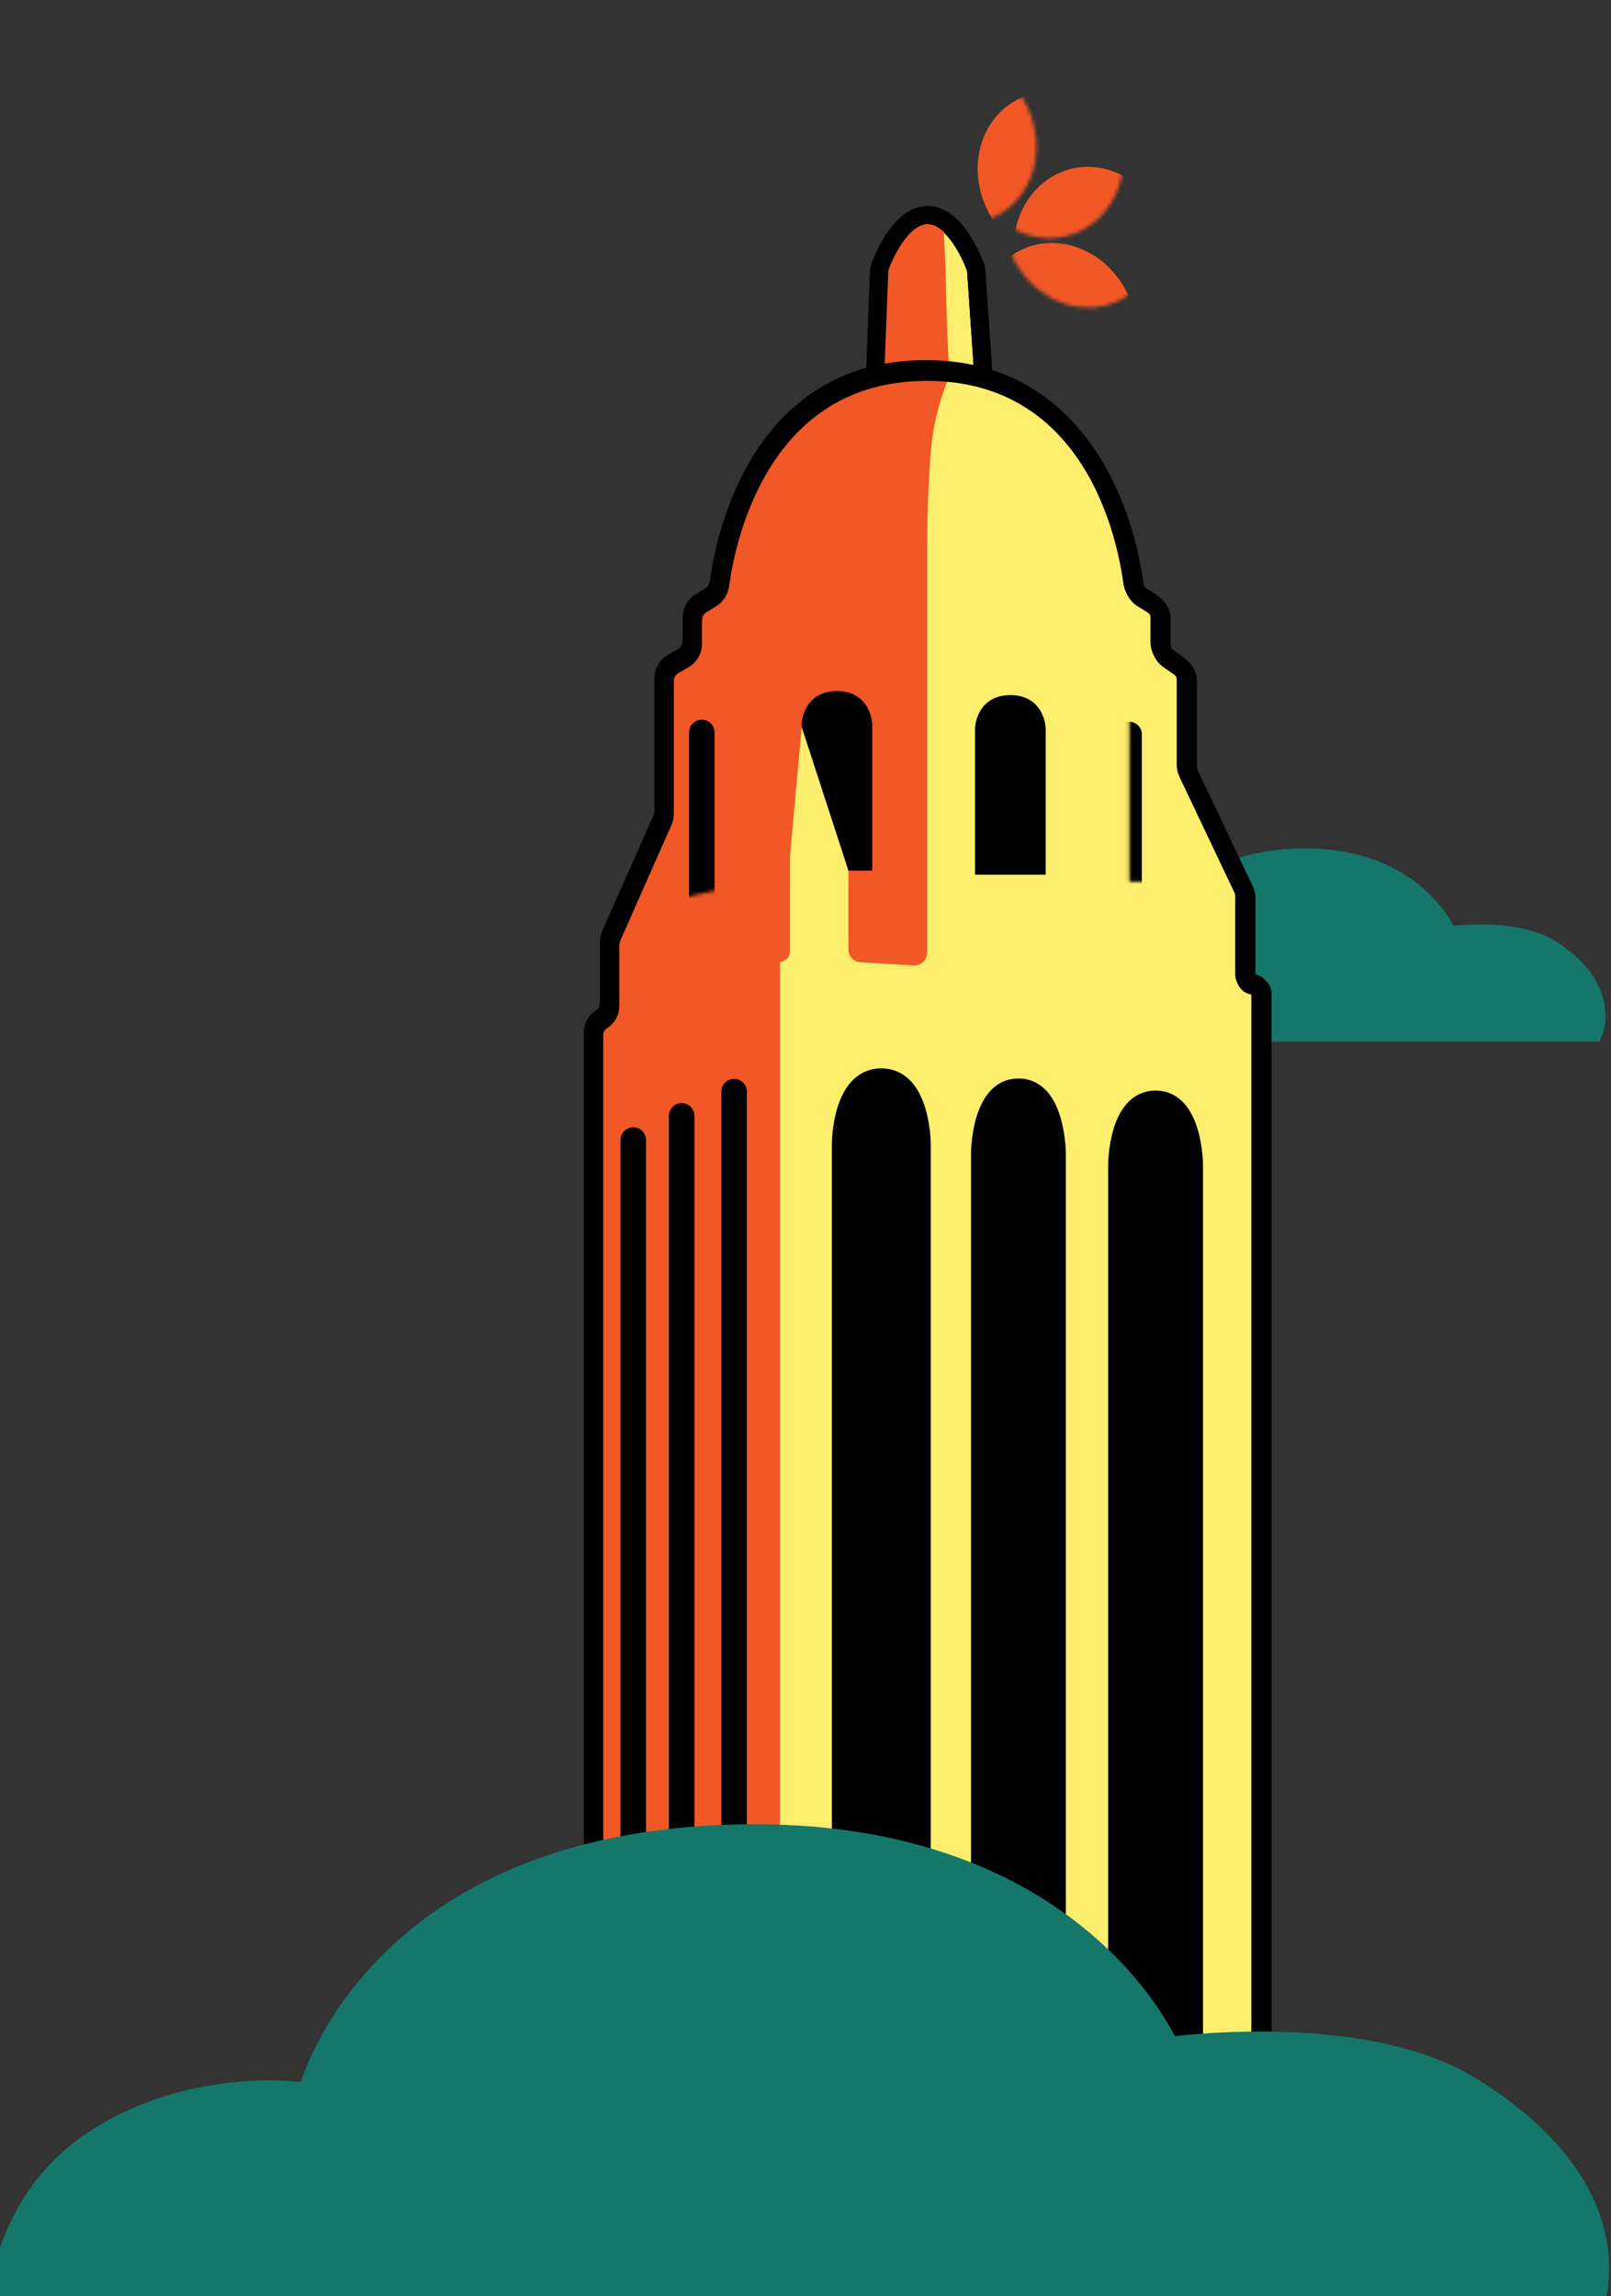 <svg width="442" height="630" viewBox="0 0 442 630" fill="none" xmlns="http://www.w3.org/2000/svg">
<rect x="0" y="0" width="442" height="630" fill="#333333" stroke="none"/>
<path d="M241.214 74.604L240.201 100.807C240.091 103.642 242.36 106 245.197 106H264.646C267.542 106 269.832 103.548 269.634 100.658L267.845 74.527C267.815 74.096 267.731 73.672 267.578 73.267C266.526 70.495 261.8 59.221 254.521 59.221C247.3 59.221 242.593 70.315 241.491 73.199C241.318 73.649 241.232 74.122 241.214 74.604Z" fill="#FDEE6E" stroke="black" stroke-width="5" stroke-linecap="round"/>
<path d="M354.948 235.352C321.553 236.899 315.988 261.341 315.988 261.341C315.988 261.341 305.784 259.388 296.198 265.672C286.613 271.956 286.613 283.307 286.613 283.307H437.197C437.197 283.307 442.454 271.55 426.066 260.722C415.745 253.902 397.309 256.7 397.309 256.7C397.309 256.7 388.342 233.805 354.948 235.352Z" fill="#15766A" stroke="#15766A" stroke-width="5"/>
<path d="M254.521 101.851C208.42 101.851 199.347 148.697 197.813 160.216C197.6 161.809 196.72 163.25 195.351 164.093L192.716 165.715C191.238 166.626 190.338 168.237 190.338 169.973V176.459C190.338 178.253 189.377 179.909 187.819 180.8L185.109 182.349C183.552 183.239 182.591 184.896 182.591 186.69V223.148C182.591 223.844 182.446 224.533 182.164 225.17L168.079 257.01C167.798 257.647 167.652 258.336 167.652 259.032V275.85C167.652 277.474 166.816 278.983 165.439 279.844C164.062 280.705 163.226 282.215 163.226 283.839V586.614C163.226 589.654 165.915 591.99 168.925 591.565L209.787 585.793C210.099 585.749 210.415 585.734 210.73 585.75L341.126 592.114C343.98 592.254 346.37 589.977 346.37 587.12V272.635C346.37 271.39 345.4 270.36 344.157 270.287C342.914 270.213 341.944 269.184 341.944 267.939V246.37C341.944 245.627 341.778 244.894 341.46 244.224L326.382 212.489C326.063 211.818 325.898 211.085 325.898 210.343V186.961C325.898 185.321 325.093 183.785 323.745 182.851L320.858 180.851C319.509 179.917 318.705 178.381 318.705 176.741V169.973C318.705 168.237 317.804 166.626 316.326 165.715L313.691 164.093C312.323 163.25 311.442 161.809 311.23 160.216C309.696 148.697 300.623 101.851 254.521 101.851Z" fill="#FDEE6E" stroke="black" stroke-width="5" stroke-linecap="round"/>
<path d="M257.288 61.436C258.368 77.868 257.867 85.419 258.948 101.851H240.688L241.242 74.17C241.242 74.17 240.688 71.401 247.328 64.204C253.968 57.007 257.288 61.436 257.288 61.436Z" fill="#F25726" stroke="#F25726" stroke-width="3"/>
<mask id="mask0" style="mask-type:alpha" maskUnits="userSpaceOnUse" x="233" y="53" width="41" height="50">
<rect x="233" y="53" width="41" height="50" fill="#C4C4C4"/>
</mask>
<g mask="url(#mask0)">
<path d="M241.214 74.382L240.201 100.585C240.091 103.42 242.36 105.779 245.197 105.779H264.646C267.542 105.779 269.832 103.326 269.634 100.437L267.845 74.306C267.815 73.874 267.731 73.45 267.578 73.046C266.526 70.274 261.8 59 254.521 59C247.3 59 242.593 70.093 241.491 72.977C241.318 73.428 241.232 73.9 241.214 74.382Z" stroke="black" stroke-width="5" stroke-linecap="round"/>
</g>
<path d="M236.162 262.516L250.744 263.375C251.892 263.443 252.861 262.529 252.861 261.379V149.464C252.861 149.464 252.861 135.069 253.968 122.889C254.741 114.375 257.137 107.484 258.509 104.107C258.988 102.929 258.338 101.584 257.078 101.41C250.557 100.507 232.1 99.835 216.896 117.353C200.406 136.353 197.945 156.5 197.589 161.185C197.541 161.822 197.22 162.413 196.694 162.777L191.199 166.583C190.659 166.957 190.338 167.571 190.338 168.227V178.2C190.338 178.917 189.953 179.58 189.33 179.936L183.599 183.213C182.976 183.569 182.591 184.232 182.591 184.949V224.329C182.591 224.612 182.531 224.891 182.415 225.149L167.828 257.584C167.712 257.842 167.652 258.122 167.652 258.405V277.352C167.652 278.041 167.297 278.682 166.712 279.048L164.165 280.641C163.581 281.006 163.226 281.647 163.226 282.337V532.158C163.226 533.633 164.768 534.6 166.096 533.958L211.34 512.086C212.031 511.752 212.47 511.052 212.47 510.285V263.788C212.47 263.024 213.089 262.405 213.853 262.405C214.617 262.405 215.236 261.786 215.236 261.022V234.723L218.542 198.5C218.743 196.301 221.835 196.001 222.453 198.121L234.2 238.376C234.253 238.558 234.28 238.746 234.28 238.936V260.519C234.28 261.578 235.105 262.453 236.162 262.516Z" fill="#F25726" stroke="#F25726" stroke-width="3"/>
<path d="M253.968 101.298C207.866 101.298 198.793 148.143 197.259 159.662C197.047 161.255 196.166 162.697 194.798 163.539L192.163 165.162C190.685 166.072 189.784 167.684 189.784 169.419V175.905C189.784 177.699 188.823 179.356 187.266 180.246L184.556 181.796C182.999 182.686 182.038 184.342 182.038 186.136V222.594C182.038 223.291 181.892 223.98 181.611 224.617L167.526 256.456C167.244 257.093 167.099 257.782 167.099 258.479V275.296C167.099 276.92 166.262 278.43 164.885 279.291C163.509 280.152 162.672 281.661 162.672 283.285V586.061C162.672 589.1 165.362 591.437 168.372 591.012L209.234 585.239C209.546 585.195 209.862 585.181 210.177 585.196L340.573 591.561C343.427 591.7 345.817 589.424 345.817 586.567V272.081C345.817 270.836 344.847 269.807 343.604 269.733C342.361 269.66 341.39 268.63 341.39 267.385V245.816C341.39 245.074 341.225 244.341 340.907 243.67L325.828 211.935C325.51 211.265 325.344 210.532 325.344 209.79V186.408C325.344 184.768 324.54 183.232 323.192 182.298L320.304 180.298C318.956 179.364 318.151 177.828 318.151 176.187V169.419C318.151 167.684 317.251 166.072 315.773 165.162L313.138 163.539C311.769 162.697 310.889 161.255 310.677 159.662C309.142 148.143 300.069 101.298 253.968 101.298Z" stroke="black" stroke-width="5" stroke-linecap="round"/>
<path d="M254.296 102C208.194 102 199.121 148.845 197.587 160.364C197.375 161.958 196.494 163.399 195.125 164.242L192.49 165.864C191.012 166.774 190.112 168.386 190.112 170.122V176.608C190.112 178.402 189.151 180.058 187.594 180.948L184.884 182.498C183.327 183.388 182.366 185.045 182.366 186.838V223.296C182.366 223.993 182.22 224.682 181.938 225.319L167.854 257.158C167.572 257.795 167.426 258.484 167.426 259.181V275.999C167.426 277.623 166.59 279.132 165.213 279.993C163.836 280.854 163 282.364 163 283.988V586.763C163 589.803 165.69 592.139 168.699 591.714L209.562 585.942C209.874 585.898 210.19 585.883 210.505 585.899L340.901 592.263C343.755 592.402 346.145 590.126 346.145 587.269V272.784C346.145 271.539 345.174 270.509 343.931 270.436C342.688 270.362 341.718 269.333 341.718 268.087V246.518C341.718 245.776 341.553 245.043 341.234 244.373L326.156 212.638C325.837 211.967 325.672 211.234 325.672 210.492V187.11C325.672 185.47 324.868 183.934 323.519 183L320.632 181C319.284 180.066 318.479 178.53 318.479 176.89V170.122C318.479 168.386 317.579 166.774 316.101 165.864L313.466 164.242C312.097 163.399 311.216 161.958 311.004 160.364C309.47 148.845 300.397 102 254.296 102Z" stroke="black" stroke-width="5" stroke-linecap="round"/>
<path d="M230.729 313.893V591.817H252.861V313.893C252.861 313.893 252.861 295.623 241.795 295.623C230.729 295.623 230.729 313.893 230.729 313.893Z" fill="black" stroke="black" stroke-width="5" stroke-linecap="round"/>
<path d="M270.014 200.09V237.491H284.4V200.09C284.4 200.09 284.4 193.201 277.207 193.201C270.014 193.201 270.014 200.09 270.014 200.09Z" fill="black" stroke="black" stroke-width="5" stroke-linecap="round"/>
<path d="M236.815 236.384V198.983C236.815 198.983 236.815 192.093 229.622 192.093C222.429 192.093 222.429 198.983 222.429 198.983L234.602 236.384H236.815Z" fill="black" stroke="black" stroke-width="5" stroke-linecap="round"/>
<path d="M268.907 316.558V592.924H289.933V316.558C289.933 316.558 289.933 298.391 279.42 298.391C268.907 298.391 268.907 316.558 268.907 316.558Z" fill="black" stroke="black" stroke-width="5" stroke-linecap="round"/>
<path d="M306.532 319.675V592.924H327.558V319.675C327.558 319.675 327.558 301.713 317.045 301.713C306.532 301.713 306.532 319.675 306.532 319.675Z" fill="black" stroke="black" stroke-width="5" stroke-linecap="round"/>
<path d="M201.404 299.498V591.817" stroke="black" stroke-width="7" stroke-linecap="round"/>
<path d="M187.018 306.142V592.924" stroke="black" stroke-width="7" stroke-linecap="round"/>
<path d="M173.738 312.785V592.924" stroke="black" stroke-width="7" stroke-linecap="round"/>
<path d="M197.71 504.205C101.091 508.424 84.988 575.087 84.988 575.087C84.988 575.087 55.466 569.762 27.733 586.901C0 604.04 0 635 0 635H435.677C435.677 635 450.886 602.934 403.471 573.4C373.61 554.799 320.272 562.43 320.272 562.43C320.272 562.43 294.328 499.985 197.71 504.205Z" fill="#15766A" stroke="#15766A" stroke-width="7"/>
<mask id="mask1" style="mask-type:alpha" maskUnits="userSpaceOnUse" x="265" y="17" width="44" height="49">
<ellipse rx="23.163" ry="22.407" transform="matrix(0.313 -0.95 -0.91 -0.413 286.73 41.478)" fill="#C4C4C4"/>
</mask>
<g mask="url(#mask1)">
<ellipse rx="23.163" ry="22.407" transform="matrix(0.313 -0.95 -0.91 -0.413 299.704 69.659)" fill="#F25726"/>
</g>
<mask id="mask2" style="mask-type:alpha" maskUnits="userSpaceOnUse" x="275" y="38" width="44" height="47">
<ellipse rx="21.083" ry="23.482" transform="matrix(0.889 -0.458 -0.453 -0.891 296.785 61.342)" fill="#FFE570"/>
</mask>
<g mask="url(#mask2)">
<ellipse rx="21.083" ry="23.482" transform="matrix(0.889 -0.458 -0.453 -0.891 290.374 89.712)" fill="#F25726"/>
</g>
<mask id="mask3" style="mask-type:alpha" maskUnits="userSpaceOnUse" x="241" y="15" width="44" height="47">
<ellipse rx="23.483" ry="21.082" transform="matrix(-0.434 -0.901 -0.901 0.434 262.784 38.296)" fill="#C4C4C4"/>
</mask>
<g mask="url(#mask3)">
<ellipse rx="23.483" ry="21.082" transform="matrix(-0.434 -0.901 -0.901 0.434 289.798 48.249)" fill="#F25726"/>
</g>
<mask id="mask4" style="mask-type:alpha" maskUnits="userSpaceOnUse" x="176" y="193" width="31" height="54">
<rect width="20.11" height="49.877" transform="matrix(0.975 -0.222 0.222 0.975 176.263 197.67)" fill="#C4C4C4"/>
</mask>
<g mask="url(#mask4)">
<path d="M192.551 200.951L192.551 252.993" stroke="black" stroke-width="7" stroke-linecap="round"/>
</g>
<mask id="mask5" style="mask-type:alpha" maskUnits="userSpaceOnUse" x="309" y="195" width="8" height="47">
<rect x="309.852" y="195.415" width="6.64" height="46.505" fill="#C4C4C4"/>
</mask>
<g mask="url(#mask5)">
<path d="M309.788 201.505L309.788 253.596" stroke="black" stroke-width="7" stroke-linecap="round"/>
</g>
</svg>
